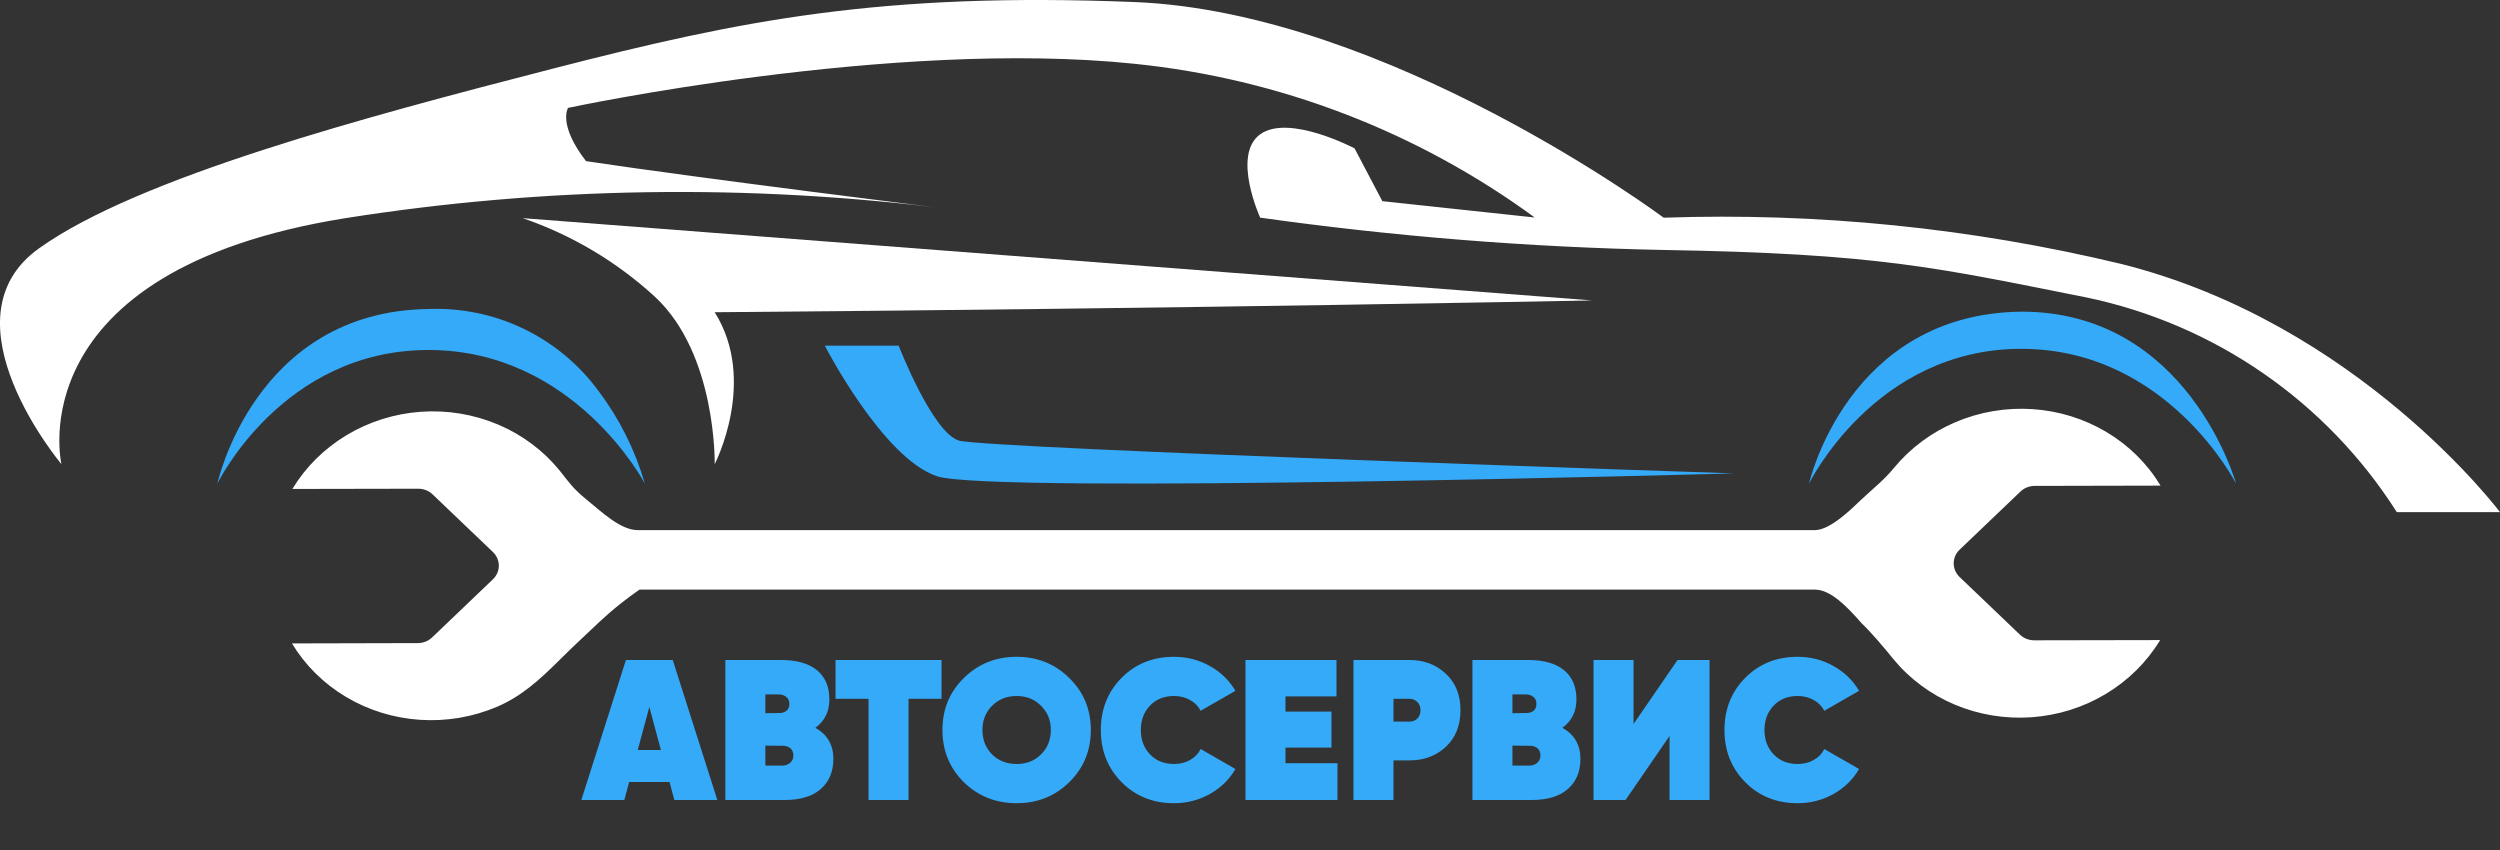 <svg width="150" height="51" viewBox="0 0 150 51" fill="none" xmlns="http://www.w3.org/2000/svg">
<rect x="0" y="0" width="150" height="51" fill="#333333" stroke="none"/>
<path d="M113.628 28.086C114.609 26.893 115.88 25.946 117.33 25.329C118.779 24.712 120.364 24.443 121.944 24.547C123.523 24.651 125.051 25.123 126.391 25.924C127.732 26.724 128.845 27.827 129.633 29.137L122.074 29.154C121.753 29.157 121.446 29.281 121.22 29.5L117.578 32.98C117.351 33.198 117.222 33.493 117.221 33.8C117.221 34.107 117.348 34.401 117.574 34.618L121.198 38.082C121.424 38.298 121.732 38.419 122.054 38.419L129.609 38.405C128.814 39.719 127.695 40.829 126.349 41.636C125.004 42.444 123.473 42.924 121.892 43.035C120.31 43.146 118.726 42.885 117.279 42.274C115.831 41.663 114.565 40.721 113.59 39.53C113.029 38.832 112.253 37.925 111.697 37.394C110.806 36.374 109.821 35.373 108.898 35.378L38.368 35.378C36.859 36.426 35.997 37.283 35.488 37.764C34.972 38.251 34.5 38.68 33.513 39.658C32.333 40.827 31.261 41.794 29.812 42.41C28.363 43.026 26.78 43.293 25.202 43.189C23.623 43.085 22.098 42.613 20.758 41.814C19.419 41.015 18.306 39.913 17.518 38.605L25.077 38.586C25.397 38.584 25.704 38.46 25.931 38.242L29.573 34.761C29.8 34.543 29.929 34.248 29.93 33.941C29.93 33.634 29.804 33.34 29.577 33.123L25.953 29.66C25.727 29.443 25.419 29.322 25.097 29.323L17.542 29.337C18.337 28.022 19.456 26.912 20.802 26.105C22.147 25.298 23.678 24.817 25.259 24.706C26.841 24.595 28.425 24.857 29.872 25.468C31.32 26.079 32.586 27.021 33.561 28.211C34.121 28.909 34.349 29.291 35.209 29.988C36.068 30.686 37.223 31.803 38.251 31.807L108.898 31.807C109.819 31.805 111.119 30.511 111.67 29.983C112.222 29.456 113.065 28.785 113.628 28.086Z" fill="white"/>
<path d="M49.488 20.741H53.921C53.921 20.741 55.94 25.954 57.538 26.435C59.137 26.916 104.034 28.403 104.034 28.403C104.034 28.403 59.49 29.653 56.228 28.577C52.966 27.501 49.488 20.741 49.488 20.741Z" fill="#35AAF9"/>
<path d="M13.044 29.014C13.044 29.014 16.93 20.999 25.711 20.999C34.491 20.999 38.69 29.014 38.69 29.014C38.114 27.02 37.179 25.147 35.932 23.488C34.766 21.888 33.223 20.599 31.44 19.736C29.657 18.873 27.69 18.463 25.711 18.541C15.277 18.673 13.044 29.014 13.044 29.014Z" fill="#35AAF9"/>
<path d="M108.542 29.014C108.542 29.014 112.493 20.93 121.273 20.93C130.052 20.93 134.162 29.014 134.162 29.014C134.162 29.014 131.302 18.682 121.273 18.699C110.839 18.832 108.542 29.014 108.542 29.014Z" fill="#35AAF9"/>
<path d="M31.361 13.089L95.518 18.026C95.518 18.026 71.798 18.509 42.882 18.734C45.471 22.851 42.882 27.85 42.882 27.85C42.882 27.85 43.012 21.265 39.303 17.813C37.01 15.707 34.306 14.098 31.361 13.089Z" fill="white"/>
<path d="M3.686 27.849C3.686 27.849 0.976 16.265 20.69 13.095C32.722 11.193 44.963 11.011 57.046 12.555C57.046 12.555 42.059 10.71 35.161 9.668C33.452 7.455 34.083 6.474 34.083 6.474C34.083 6.474 53.508 2.31 68.075 3.828C76.755 4.714 85.042 7.897 92.084 13.05L82.94 12.07L81.273 8.902C81.273 8.902 77.325 6.818 75.61 8.059C73.894 9.3 75.61 13.058 75.61 13.058C83.634 14.188 91.719 14.835 99.82 14.998C112.727 15.212 116.206 16.061 125.155 17.84C128.969 18.631 132.585 20.179 135.789 22.393C138.994 24.607 141.721 27.441 143.809 30.729H150C150 30.729 141.477 19.375 127.244 15.83C118.27 13.675 109.045 12.744 99.821 13.062C99.821 13.062 83.288 0.734 68.074 0.123C52.861 -0.487 44.408 1.224 33.173 4.118C21.937 7.011 8.305 10.642 2.342 14.9C-3.622 19.158 3.686 27.849 3.686 27.849Z" fill="white"/>
<path d="M40.46 48L40.172 46.92H37.748L37.46 48H34.88L37.556 39.6H40.364L43.04 48H40.46ZM38.264 45H39.656L38.96 42.42L38.264 45ZM48.922 43.668C49.642 44.076 50.002 44.696 50.002 45.528C50.002 46.296 49.75 46.9 49.246 47.34C48.75 47.78 48.026 48 47.074 48H43.522V39.6H46.858C47.802 39.6 48.522 39.804 49.018 40.212C49.514 40.62 49.762 41.204 49.762 41.964C49.762 42.692 49.482 43.26 48.922 43.668ZM46.714 41.664H45.922V42.792L46.846 42.78C47.19 42.732 47.362 42.548 47.362 42.228C47.362 42.044 47.298 41.904 47.17 41.808C47.042 41.712 46.89 41.664 46.714 41.664ZM46.93 45.936C47.122 45.936 47.282 45.88 47.41 45.768C47.538 45.656 47.602 45.512 47.602 45.336C47.602 45 47.422 44.804 47.062 44.748L45.922 44.736V45.936H46.93ZM56.492 39.6V41.928H54.512V48H52.112V41.928H50.132V39.6H56.492ZM64.154 46.932C63.298 47.772 62.246 48.192 60.998 48.192C59.75 48.192 58.694 47.772 57.83 46.932C56.974 46.084 56.546 45.04 56.546 43.8C56.546 42.56 56.974 41.52 57.83 40.68C58.694 39.832 59.75 39.408 60.998 39.408C62.246 39.408 63.298 39.832 64.154 40.68C65.018 41.52 65.45 42.56 65.45 43.8C65.45 45.04 65.018 46.084 64.154 46.932ZM59.522 45.264C59.914 45.648 60.406 45.84 60.998 45.84C61.59 45.84 62.078 45.648 62.462 45.264C62.854 44.872 63.05 44.384 63.05 43.8C63.05 43.216 62.854 42.732 62.462 42.348C62.078 41.956 61.59 41.76 60.998 41.76C60.406 41.76 59.914 41.956 59.522 42.348C59.138 42.732 58.946 43.216 58.946 43.8C58.946 44.384 59.138 44.872 59.522 45.264ZM70.442 48.192C69.178 48.192 68.13 47.772 67.298 46.932C66.466 46.092 66.05 45.048 66.05 43.8C66.05 42.552 66.466 41.508 67.298 40.668C68.13 39.828 69.178 39.408 70.442 39.408C71.218 39.408 71.934 39.592 72.59 39.96C73.246 40.328 73.758 40.824 74.126 41.448L72.038 42.648C71.902 42.376 71.69 42.16 71.402 42C71.114 41.84 70.794 41.76 70.442 41.76C69.85 41.76 69.37 41.952 69.002 42.336C68.634 42.72 68.45 43.208 68.45 43.8C68.45 44.392 68.634 44.88 69.002 45.264C69.37 45.648 69.85 45.84 70.442 45.84C70.802 45.84 71.122 45.76 71.402 45.6C71.69 45.44 71.902 45.22 72.038 44.94L74.126 46.14C73.758 46.772 73.246 47.272 72.59 47.64C71.934 48.008 71.218 48.192 70.442 48.192ZM77.129 45.792H80.249V48H74.729V39.6H80.189V41.784H77.129V42.696H79.889V44.856H77.129V45.792ZM84.569 39.6C85.441 39.6 86.169 39.876 86.753 40.428C87.337 40.972 87.629 41.7 87.629 42.612C87.629 43.524 87.337 44.256 86.753 44.808C86.169 45.352 85.441 45.624 84.569 45.624H83.609V48H81.209V39.6H84.569ZM84.569 43.296C84.753 43.296 84.909 43.236 85.037 43.116C85.165 42.988 85.229 42.82 85.229 42.612C85.229 42.404 85.165 42.24 85.037 42.12C84.909 41.992 84.753 41.928 84.569 41.928H83.609V43.296H84.569ZM93.746 43.668C94.466 44.076 94.826 44.696 94.826 45.528C94.826 46.296 94.574 46.9 94.07 47.34C93.574 47.78 92.85 48 91.898 48H88.346V39.6H91.682C92.626 39.6 93.346 39.804 93.842 40.212C94.338 40.62 94.586 41.204 94.586 41.964C94.586 42.692 94.306 43.26 93.746 43.668ZM91.538 41.664H90.746V42.792L91.67 42.78C92.014 42.732 92.186 42.548 92.186 42.228C92.186 42.044 92.122 41.904 91.994 41.808C91.866 41.712 91.714 41.664 91.538 41.664ZM91.754 45.936C91.946 45.936 92.106 45.88 92.234 45.768C92.362 45.656 92.426 45.512 92.426 45.336C92.426 45 92.246 44.804 91.886 44.748L90.746 44.736V45.936H91.754ZM100.172 48V44.16L97.532 48H95.612V39.6H98.012V43.44L100.652 39.6H102.572V48H100.172ZM107.86 48.192C106.596 48.192 105.548 47.772 104.716 46.932C103.884 46.092 103.468 45.048 103.468 43.8C103.468 42.552 103.884 41.508 104.716 40.668C105.548 39.828 106.596 39.408 107.86 39.408C108.636 39.408 109.352 39.592 110.008 39.96C110.664 40.328 111.176 40.824 111.544 41.448L109.456 42.648C109.32 42.376 109.108 42.16 108.82 42C108.532 41.84 108.212 41.76 107.86 41.76C107.268 41.76 106.788 41.952 106.42 42.336C106.052 42.72 105.868 43.208 105.868 43.8C105.868 44.392 106.052 44.88 106.42 45.264C106.788 45.648 107.268 45.84 107.86 45.84C108.22 45.84 108.54 45.76 108.82 45.6C109.108 45.44 109.32 45.22 109.456 44.94L111.544 46.14C111.176 46.772 110.664 47.272 110.008 47.64C109.352 48.008 108.636 48.192 107.86 48.192Z" fill="#35AAF9"/>
</svg>

